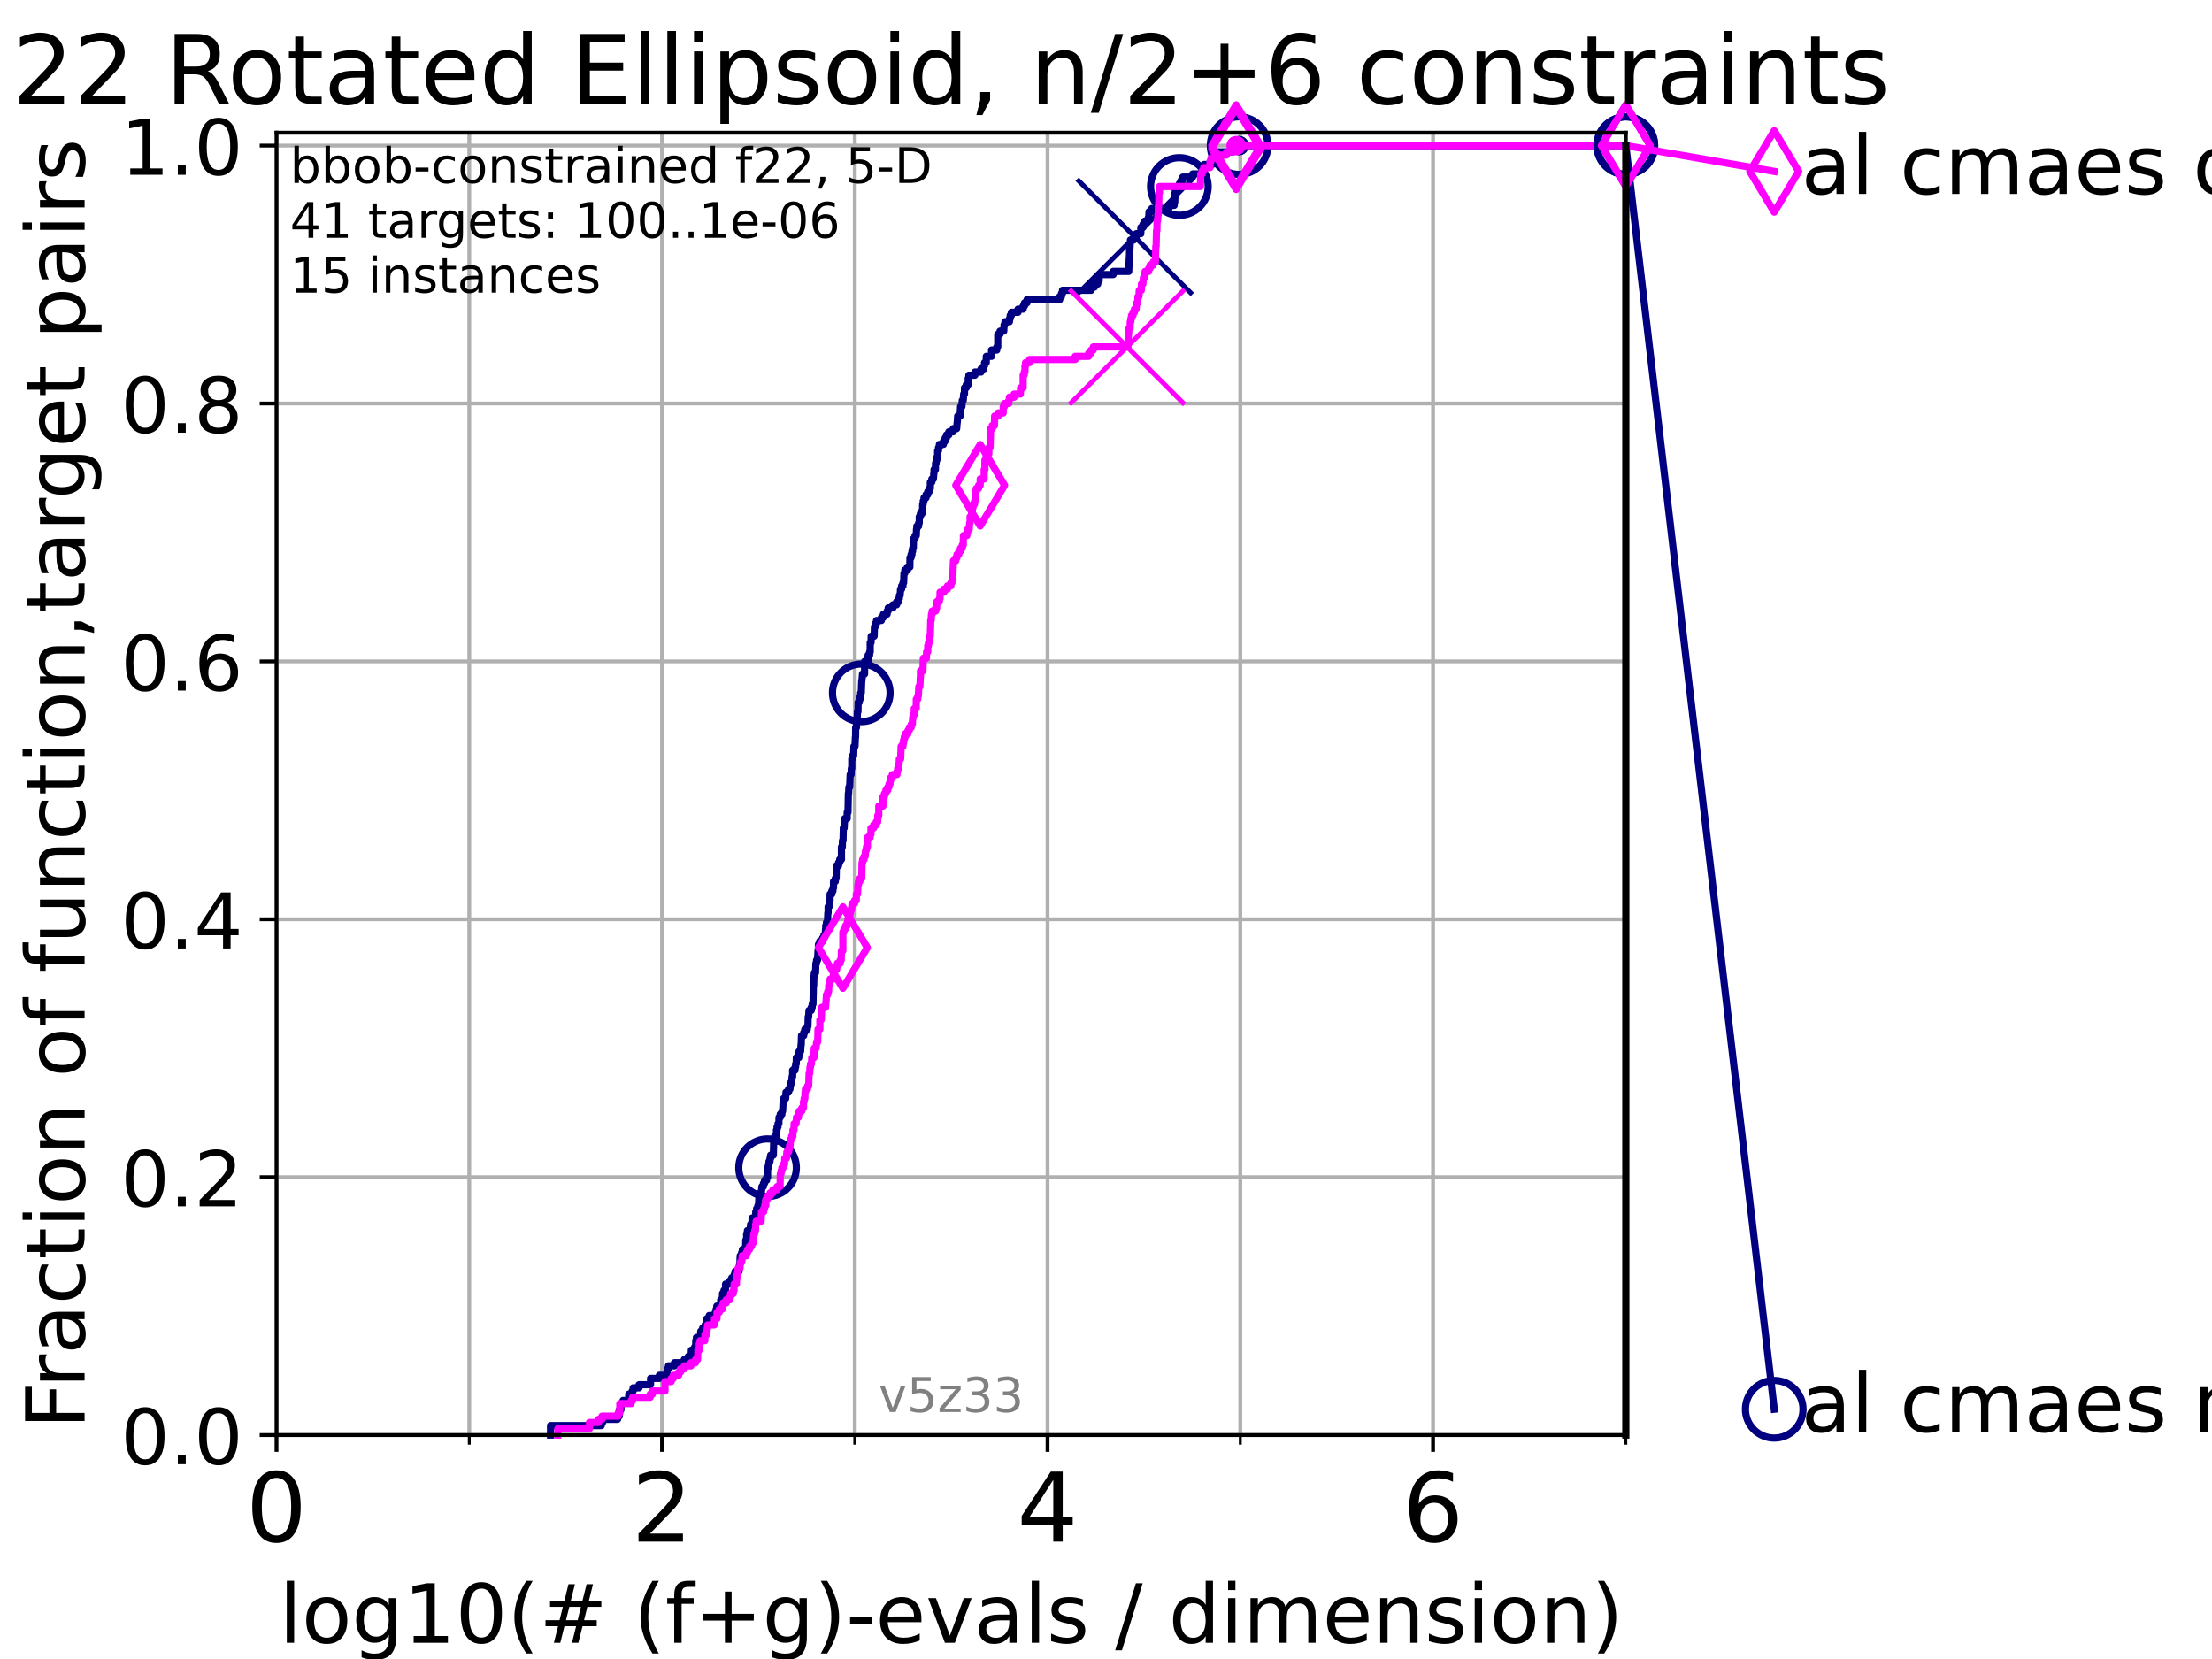 <?xml version="1.0" encoding="utf-8" standalone="no"?>
<!DOCTYPE svg PUBLIC "-//W3C//DTD SVG 1.1//EN"
  "http://www.w3.org/Graphics/SVG/1.1/DTD/svg11.dtd">
<!-- Created with matplotlib (https://matplotlib.org/) -->
<svg height="345.6pt" version="1.1" viewBox="0 0 460.8 345.6" width="460.8pt" xmlns="http://www.w3.org/2000/svg" xmlns:xlink="http://www.w3.org/1999/xlink">
 <defs>
  <style type="text/css">*{stroke-linecap:butt;stroke-linejoin:round;}</style>
 </defs>
 <g id="figure_1">
  <g id="patch_1">
   <path d="M 0 345.6 
L 460.8 345.6 
L 460.8 0 
L 0 0 
z
" style="fill:#ffffff;"/>
  </g>
  <g id="axes_1">
   <g id="patch_2">
    <path d="M 57.6 298.944 
L 338.688 298.944 
L 338.688 27.648 
L 57.6 27.648 
z
" style="fill:#ffffff;"/>
   </g>
   <g id="matplotlib.axis_1">
    <g id="xtick_1">
     <g id="line2d_1">
      <path clip-path="url(#pb6e4ae0bd0)" d="M 57.6 298.944 
L 57.6 27.648 
" style="fill:none;stroke:#b0b0b0;stroke-linecap:square;stroke-width:0.8;"/>
     </g>
     <g id="line2d_2">
      <defs>
       <path d="M 0 0 
L 0 3.5 
" id="m8628e6dfbb" style="stroke:#000000;stroke-width:0.8;"/>
      </defs>
      <g>
       <use style="stroke:#000000;stroke-width:0.8;" x="57.6" xlink:href="#m8628e6dfbb" y="298.944"/>
      </g>
     </g>
     <g id="text_1">
      <!-- 0 -->
      <g transform="translate(51.237 321.141)scale(0.2 -0.2)">
       <defs>
        <path d="M 31.781 66.406 
Q 24.172 66.406 20.328 58.906 
Q 16.5 51.422 16.5 36.375 
Q 16.5 21.391 20.328 13.891 
Q 24.172 6.391 31.781 6.391 
Q 39.453 6.391 43.281 13.891 
Q 47.125 21.391 47.125 36.375 
Q 47.125 51.422 43.281 58.906 
Q 39.453 66.406 31.781 66.406 
z
M 31.781 74.219 
Q 44.047 74.219 50.516 64.516 
Q 56.984 54.828 56.984 36.375 
Q 56.984 17.969 50.516 8.266 
Q 44.047 -1.422 31.781 -1.422 
Q 19.531 -1.422 13.062 8.266 
Q 6.594 17.969 6.594 36.375 
Q 6.594 54.828 13.062 64.516 
Q 19.531 74.219 31.781 74.219 
z
" id="DejaVuSans-48"/>
       </defs>
       <use xlink:href="#DejaVuSans-48"/>
      </g>
     </g>
    </g>
    <g id="xtick_2">
     <g id="line2d_3">
      <path clip-path="url(#pb6e4ae0bd0)" d="M 137.911 298.944 
L 137.911 27.648 
" style="fill:none;stroke:#b0b0b0;stroke-linecap:square;stroke-width:0.8;"/>
     </g>
     <g id="line2d_4">
      <g>
       <use style="stroke:#000000;stroke-width:0.8;" x="137.911" xlink:href="#m8628e6dfbb" y="298.944"/>
      </g>
     </g>
     <g id="text_2">
      <!-- 2 -->
      <g transform="translate(131.548 321.141)scale(0.2 -0.2)">
       <defs>
        <path d="M 19.188 8.297 
L 53.609 8.297 
L 53.609 0 
L 7.328 0 
L 7.328 8.297 
Q 12.938 14.109 22.625 23.891 
Q 32.328 33.688 34.812 36.531 
Q 39.547 41.844 41.422 45.531 
Q 43.312 49.219 43.312 52.781 
Q 43.312 58.594 39.234 62.25 
Q 35.156 65.922 28.609 65.922 
Q 23.969 65.922 18.812 64.312 
Q 13.672 62.703 7.812 59.422 
L 7.812 69.391 
Q 13.766 71.781 18.938 73 
Q 24.125 74.219 28.422 74.219 
Q 39.75 74.219 46.484 68.547 
Q 53.219 62.891 53.219 53.422 
Q 53.219 48.922 51.531 44.891 
Q 49.859 40.875 45.406 35.406 
Q 44.188 33.984 37.641 27.219 
Q 31.109 20.453 19.188 8.297 
z
" id="DejaVuSans-50"/>
       </defs>
       <use xlink:href="#DejaVuSans-50"/>
      </g>
     </g>
    </g>
    <g id="xtick_3">
     <g id="line2d_5">
      <path clip-path="url(#pb6e4ae0bd0)" d="M 218.222 298.944 
L 218.222 27.648 
" style="fill:none;stroke:#b0b0b0;stroke-linecap:square;stroke-width:0.8;"/>
     </g>
     <g id="line2d_6">
      <g>
       <use style="stroke:#000000;stroke-width:0.8;" x="218.222" xlink:href="#m8628e6dfbb" y="298.944"/>
      </g>
     </g>
     <g id="text_3">
      <!-- 4 -->
      <g transform="translate(211.859 321.141)scale(0.2 -0.2)">
       <defs>
        <path d="M 37.797 64.312 
L 12.891 25.391 
L 37.797 25.391 
z
M 35.203 72.906 
L 47.609 72.906 
L 47.609 25.391 
L 58.016 25.391 
L 58.016 17.188 
L 47.609 17.188 
L 47.609 0 
L 37.797 0 
L 37.797 17.188 
L 4.891 17.188 
L 4.891 26.703 
z
" id="DejaVuSans-52"/>
       </defs>
       <use xlink:href="#DejaVuSans-52"/>
      </g>
     </g>
    </g>
    <g id="xtick_4">
     <g id="line2d_7">
      <path clip-path="url(#pb6e4ae0bd0)" d="M 298.533 298.944 
L 298.533 27.648 
" style="fill:none;stroke:#b0b0b0;stroke-linecap:square;stroke-width:0.8;"/>
     </g>
     <g id="line2d_8">
      <g>
       <use style="stroke:#000000;stroke-width:0.8;" x="298.533" xlink:href="#m8628e6dfbb" y="298.944"/>
      </g>
     </g>
     <g id="text_4">
      <!-- 6 -->
      <g transform="translate(292.17 321.141)scale(0.2 -0.2)">
       <defs>
        <path d="M 33.016 40.375 
Q 26.375 40.375 22.484 35.828 
Q 18.609 31.297 18.609 23.391 
Q 18.609 15.531 22.484 10.953 
Q 26.375 6.391 33.016 6.391 
Q 39.656 6.391 43.531 10.953 
Q 47.406 15.531 47.406 23.391 
Q 47.406 31.297 43.531 35.828 
Q 39.656 40.375 33.016 40.375 
z
M 52.594 71.297 
L 52.594 62.312 
Q 48.875 64.062 45.094 64.984 
Q 41.312 65.922 37.594 65.922 
Q 27.828 65.922 22.672 59.328 
Q 17.531 52.734 16.797 39.406 
Q 19.672 43.656 24.016 45.922 
Q 28.375 48.188 33.594 48.188 
Q 44.578 48.188 50.953 41.516 
Q 57.328 34.859 57.328 23.391 
Q 57.328 12.156 50.688 5.359 
Q 44.047 -1.422 33.016 -1.422 
Q 20.359 -1.422 13.672 8.266 
Q 6.984 17.969 6.984 36.375 
Q 6.984 53.656 15.188 63.938 
Q 23.391 74.219 37.203 74.219 
Q 40.922 74.219 44.703 73.484 
Q 48.484 72.75 52.594 71.297 
z
" id="DejaVuSans-54"/>
       </defs>
       <use xlink:href="#DejaVuSans-54"/>
      </g>
     </g>
    </g>
    <g id="xtick_5">
     <g id="line2d_9">
      <path clip-path="url(#pb6e4ae0bd0)" d="M 97.755 298.944 
L 97.755 27.648 
" style="fill:none;stroke:#b0b0b0;stroke-linecap:square;stroke-width:0.8;"/>
     </g>
     <g id="line2d_10">
      <defs>
       <path d="M 0 0 
L 0 2 
" id="m7e1c589fed" style="stroke:#000000;stroke-width:0.6;"/>
      </defs>
      <g>
       <use style="stroke:#000000;stroke-width:0.6;" x="97.755" xlink:href="#m7e1c589fed" y="298.944"/>
      </g>
     </g>
    </g>
    <g id="xtick_6">
     <g id="line2d_11">
      <path clip-path="url(#pb6e4ae0bd0)" d="M 178.066 298.944 
L 178.066 27.648 
" style="fill:none;stroke:#b0b0b0;stroke-linecap:square;stroke-width:0.8;"/>
     </g>
     <g id="line2d_12">
      <g>
       <use style="stroke:#000000;stroke-width:0.6;" x="178.066" xlink:href="#m7e1c589fed" y="298.944"/>
      </g>
     </g>
    </g>
    <g id="xtick_7">
     <g id="line2d_13">
      <path clip-path="url(#pb6e4ae0bd0)" d="M 258.377 298.944 
L 258.377 27.648 
" style="fill:none;stroke:#b0b0b0;stroke-linecap:square;stroke-width:0.8;"/>
     </g>
     <g id="line2d_14">
      <g>
       <use style="stroke:#000000;stroke-width:0.6;" x="258.377" xlink:href="#m7e1c589fed" y="298.944"/>
      </g>
     </g>
    </g>
    <g id="xtick_8">
     <g id="line2d_15">
      <path clip-path="url(#pb6e4ae0bd0)" d="M 338.688 298.944 
L 338.688 27.648 
" style="fill:none;stroke:#b0b0b0;stroke-linecap:square;stroke-width:0.8;"/>
     </g>
     <g id="line2d_16">
      <g>
       <use style="stroke:#000000;stroke-width:0.6;" x="338.688" xlink:href="#m7e1c589fed" y="298.944"/>
      </g>
     </g>
    </g>
    <g id="text_5">
     <!-- log10(# (f+g)-evals / dimension) -->
     <g transform="translate(58.145 342.218)scale(0.17 -0.17)">
      <defs>
       <path d="M 9.422 75.984 
L 18.406 75.984 
L 18.406 0 
L 9.422 0 
z
" id="DejaVuSans-108"/>
       <path d="M 30.609 48.391 
Q 23.391 48.391 19.188 42.75 
Q 14.984 37.109 14.984 27.297 
Q 14.984 17.484 19.156 11.844 
Q 23.344 6.203 30.609 6.203 
Q 37.797 6.203 41.984 11.859 
Q 46.188 17.531 46.188 27.297 
Q 46.188 37.016 41.984 42.703 
Q 37.797 48.391 30.609 48.391 
z
M 30.609 56 
Q 42.328 56 49.016 48.375 
Q 55.719 40.766 55.719 27.297 
Q 55.719 13.875 49.016 6.219 
Q 42.328 -1.422 30.609 -1.422 
Q 18.844 -1.422 12.172 6.219 
Q 5.516 13.875 5.516 27.297 
Q 5.516 40.766 12.172 48.375 
Q 18.844 56 30.609 56 
z
" id="DejaVuSans-111"/>
       <path d="M 45.406 27.984 
Q 45.406 37.75 41.375 43.109 
Q 37.359 48.484 30.078 48.484 
Q 22.859 48.484 18.828 43.109 
Q 14.797 37.75 14.797 27.984 
Q 14.797 18.266 18.828 12.891 
Q 22.859 7.516 30.078 7.516 
Q 37.359 7.516 41.375 12.891 
Q 45.406 18.266 45.406 27.984 
z
M 54.391 6.781 
Q 54.391 -7.172 48.188 -13.984 
Q 42 -20.797 29.203 -20.797 
Q 24.469 -20.797 20.266 -20.094 
Q 16.062 -19.391 12.109 -17.922 
L 12.109 -9.188 
Q 16.062 -11.328 19.922 -12.344 
Q 23.781 -13.375 27.781 -13.375 
Q 36.625 -13.375 41.016 -8.766 
Q 45.406 -4.156 45.406 5.172 
L 45.406 9.625 
Q 42.625 4.781 38.281 2.391 
Q 33.938 0 27.875 0 
Q 17.828 0 11.672 7.656 
Q 5.516 15.328 5.516 27.984 
Q 5.516 40.672 11.672 48.328 
Q 17.828 56 27.875 56 
Q 33.938 56 38.281 53.609 
Q 42.625 51.219 45.406 46.391 
L 45.406 54.688 
L 54.391 54.688 
z
" id="DejaVuSans-103"/>
       <path d="M 12.406 8.297 
L 28.516 8.297 
L 28.516 63.922 
L 10.984 60.406 
L 10.984 69.391 
L 28.422 72.906 
L 38.281 72.906 
L 38.281 8.297 
L 54.391 8.297 
L 54.391 0 
L 12.406 0 
z
" id="DejaVuSans-49"/>
       <path d="M 31 75.875 
Q 24.469 64.656 21.281 53.656 
Q 18.109 42.672 18.109 31.391 
Q 18.109 20.125 21.312 9.062 
Q 24.516 -2 31 -13.188 
L 23.188 -13.188 
Q 15.875 -1.703 12.234 9.375 
Q 8.594 20.453 8.594 31.391 
Q 8.594 42.281 12.203 53.312 
Q 15.828 64.359 23.188 75.875 
z
" id="DejaVuSans-40"/>
       <path d="M 51.125 44 
L 36.922 44 
L 32.812 27.688 
L 47.125 27.688 
z
M 43.797 71.781 
L 38.719 51.516 
L 52.984 51.516 
L 58.109 71.781 
L 65.922 71.781 
L 60.891 51.516 
L 76.125 51.516 
L 76.125 44 
L 58.984 44 
L 54.984 27.688 
L 70.516 27.688 
L 70.516 20.219 
L 53.078 20.219 
L 48 0 
L 40.188 0 
L 45.219 20.219 
L 30.906 20.219 
L 25.875 0 
L 18.016 0 
L 23.094 20.219 
L 7.719 20.219 
L 7.719 27.688 
L 24.906 27.688 
L 29 44 
L 13.281 44 
L 13.281 51.516 
L 30.906 51.516 
L 35.891 71.781 
z
" id="DejaVuSans-35"/>
       <path id="DejaVuSans-32"/>
       <path d="M 37.109 75.984 
L 37.109 68.5 
L 28.516 68.5 
Q 23.688 68.5 21.797 66.547 
Q 19.922 64.594 19.922 59.516 
L 19.922 54.688 
L 34.719 54.688 
L 34.719 47.703 
L 19.922 47.703 
L 19.922 0 
L 10.891 0 
L 10.891 47.703 
L 2.297 47.703 
L 2.297 54.688 
L 10.891 54.688 
L 10.891 58.5 
Q 10.891 67.625 15.141 71.797 
Q 19.391 75.984 28.609 75.984 
z
" id="DejaVuSans-102"/>
       <path d="M 46 62.703 
L 46 35.5 
L 73.188 35.5 
L 73.188 27.203 
L 46 27.203 
L 46 0 
L 37.797 0 
L 37.797 27.203 
L 10.594 27.203 
L 10.594 35.5 
L 37.797 35.5 
L 37.797 62.703 
z
" id="DejaVuSans-43"/>
       <path d="M 8.016 75.875 
L 15.828 75.875 
Q 23.141 64.359 26.781 53.312 
Q 30.422 42.281 30.422 31.391 
Q 30.422 20.453 26.781 9.375 
Q 23.141 -1.703 15.828 -13.188 
L 8.016 -13.188 
Q 14.5 -2 17.703 9.062 
Q 20.906 20.125 20.906 31.391 
Q 20.906 42.672 17.703 53.656 
Q 14.5 64.656 8.016 75.875 
z
" id="DejaVuSans-41"/>
       <path d="M 4.891 31.391 
L 31.203 31.391 
L 31.203 23.391 
L 4.891 23.391 
z
" id="DejaVuSans-45"/>
       <path d="M 56.203 29.594 
L 56.203 25.203 
L 14.891 25.203 
Q 15.484 15.922 20.484 11.062 
Q 25.484 6.203 34.422 6.203 
Q 39.594 6.203 44.453 7.469 
Q 49.312 8.734 54.109 11.281 
L 54.109 2.781 
Q 49.266 0.734 44.188 -0.344 
Q 39.109 -1.422 33.891 -1.422 
Q 20.797 -1.422 13.156 6.188 
Q 5.516 13.812 5.516 26.812 
Q 5.516 40.234 12.766 48.109 
Q 20.016 56 32.328 56 
Q 43.359 56 49.781 48.891 
Q 56.203 41.797 56.203 29.594 
z
M 47.219 32.234 
Q 47.125 39.594 43.094 43.984 
Q 39.062 48.391 32.422 48.391 
Q 24.906 48.391 20.391 44.141 
Q 15.875 39.891 15.188 32.172 
z
" id="DejaVuSans-101"/>
       <path d="M 2.984 54.688 
L 12.5 54.688 
L 29.594 8.797 
L 46.688 54.688 
L 56.203 54.688 
L 35.688 0 
L 23.484 0 
z
" id="DejaVuSans-118"/>
       <path d="M 34.281 27.484 
Q 23.391 27.484 19.188 25 
Q 14.984 22.516 14.984 16.5 
Q 14.984 11.719 18.141 8.906 
Q 21.297 6.109 26.703 6.109 
Q 34.188 6.109 38.703 11.406 
Q 43.219 16.703 43.219 25.484 
L 43.219 27.484 
z
M 52.203 31.203 
L 52.203 0 
L 43.219 0 
L 43.219 8.297 
Q 40.141 3.328 35.547 0.953 
Q 30.953 -1.422 24.312 -1.422 
Q 15.922 -1.422 10.953 3.297 
Q 6 8.016 6 15.922 
Q 6 25.141 12.172 29.828 
Q 18.359 34.516 30.609 34.516 
L 43.219 34.516 
L 43.219 35.406 
Q 43.219 41.609 39.141 45 
Q 35.062 48.391 27.688 48.391 
Q 23 48.391 18.547 47.266 
Q 14.109 46.141 10.016 43.891 
L 10.016 52.203 
Q 14.938 54.109 19.578 55.047 
Q 24.219 56 28.609 56 
Q 40.484 56 46.344 49.844 
Q 52.203 43.703 52.203 31.203 
z
" id="DejaVuSans-97"/>
       <path d="M 44.281 53.078 
L 44.281 44.578 
Q 40.484 46.531 36.375 47.5 
Q 32.281 48.484 27.875 48.484 
Q 21.188 48.484 17.844 46.438 
Q 14.5 44.391 14.5 40.281 
Q 14.5 37.156 16.891 35.375 
Q 19.281 33.594 26.516 31.984 
L 29.594 31.297 
Q 39.156 29.25 43.188 25.516 
Q 47.219 21.781 47.219 15.094 
Q 47.219 7.469 41.188 3.016 
Q 35.156 -1.422 24.609 -1.422 
Q 20.219 -1.422 15.453 -0.562 
Q 10.688 0.297 5.422 2 
L 5.422 11.281 
Q 10.406 8.688 15.234 7.391 
Q 20.062 6.109 24.812 6.109 
Q 31.156 6.109 34.562 8.281 
Q 37.984 10.453 37.984 14.406 
Q 37.984 18.062 35.516 20.016 
Q 33.062 21.969 24.703 23.781 
L 21.578 24.516 
Q 13.234 26.266 9.516 29.906 
Q 5.812 33.547 5.812 39.891 
Q 5.812 47.609 11.281 51.797 
Q 16.75 56 26.812 56 
Q 31.781 56 36.172 55.266 
Q 40.578 54.547 44.281 53.078 
z
" id="DejaVuSans-115"/>
       <path d="M 25.391 72.906 
L 33.688 72.906 
L 8.297 -9.281 
L 0 -9.281 
z
" id="DejaVuSans-47"/>
       <path d="M 45.406 46.391 
L 45.406 75.984 
L 54.391 75.984 
L 54.391 0 
L 45.406 0 
L 45.406 8.203 
Q 42.578 3.328 38.25 0.953 
Q 33.938 -1.422 27.875 -1.422 
Q 17.969 -1.422 11.734 6.484 
Q 5.516 14.406 5.516 27.297 
Q 5.516 40.188 11.734 48.094 
Q 17.969 56 27.875 56 
Q 33.938 56 38.25 53.625 
Q 42.578 51.266 45.406 46.391 
z
M 14.797 27.297 
Q 14.797 17.391 18.875 11.75 
Q 22.953 6.109 30.078 6.109 
Q 37.203 6.109 41.297 11.75 
Q 45.406 17.391 45.406 27.297 
Q 45.406 37.203 41.297 42.844 
Q 37.203 48.484 30.078 48.484 
Q 22.953 48.484 18.875 42.844 
Q 14.797 37.203 14.797 27.297 
z
" id="DejaVuSans-100"/>
       <path d="M 9.422 54.688 
L 18.406 54.688 
L 18.406 0 
L 9.422 0 
z
M 9.422 75.984 
L 18.406 75.984 
L 18.406 64.594 
L 9.422 64.594 
z
" id="DejaVuSans-105"/>
       <path d="M 52 44.188 
Q 55.375 50.25 60.062 53.125 
Q 64.75 56 71.094 56 
Q 79.641 56 84.281 50.016 
Q 88.922 44.047 88.922 33.016 
L 88.922 0 
L 79.891 0 
L 79.891 32.719 
Q 79.891 40.578 77.094 44.375 
Q 74.312 48.188 68.609 48.188 
Q 61.625 48.188 57.562 43.547 
Q 53.516 38.922 53.516 30.906 
L 53.516 0 
L 44.484 0 
L 44.484 32.719 
Q 44.484 40.625 41.703 44.406 
Q 38.922 48.188 33.109 48.188 
Q 26.219 48.188 22.156 43.531 
Q 18.109 38.875 18.109 30.906 
L 18.109 0 
L 9.078 0 
L 9.078 54.688 
L 18.109 54.688 
L 18.109 46.188 
Q 21.188 51.219 25.484 53.609 
Q 29.781 56 35.688 56 
Q 41.656 56 45.828 52.969 
Q 50 49.953 52 44.188 
z
" id="DejaVuSans-109"/>
       <path d="M 54.891 33.016 
L 54.891 0 
L 45.906 0 
L 45.906 32.719 
Q 45.906 40.484 42.875 44.328 
Q 39.844 48.188 33.797 48.188 
Q 26.516 48.188 22.312 43.547 
Q 18.109 38.922 18.109 30.906 
L 18.109 0 
L 9.078 0 
L 9.078 54.688 
L 18.109 54.688 
L 18.109 46.188 
Q 21.344 51.125 25.703 53.562 
Q 30.078 56 35.797 56 
Q 45.219 56 50.047 50.172 
Q 54.891 44.344 54.891 33.016 
z
" id="DejaVuSans-110"/>
      </defs>
      <use xlink:href="#DejaVuSans-108"/>
      <use x="27.783" xlink:href="#DejaVuSans-111"/>
      <use x="88.965" xlink:href="#DejaVuSans-103"/>
      <use x="152.441" xlink:href="#DejaVuSans-49"/>
      <use x="216.064" xlink:href="#DejaVuSans-48"/>
      <use x="279.688" xlink:href="#DejaVuSans-40"/>
      <use x="318.701" xlink:href="#DejaVuSans-35"/>
      <use x="402.49" xlink:href="#DejaVuSans-32"/>
      <use x="434.277" xlink:href="#DejaVuSans-40"/>
      <use x="473.291" xlink:href="#DejaVuSans-102"/>
      <use x="508.496" xlink:href="#DejaVuSans-43"/>
      <use x="592.285" xlink:href="#DejaVuSans-103"/>
      <use x="655.762" xlink:href="#DejaVuSans-41"/>
      <use x="694.775" xlink:href="#DejaVuSans-45"/>
      <use x="730.859" xlink:href="#DejaVuSans-101"/>
      <use x="792.383" xlink:href="#DejaVuSans-118"/>
      <use x="851.562" xlink:href="#DejaVuSans-97"/>
      <use x="912.842" xlink:href="#DejaVuSans-108"/>
      <use x="940.625" xlink:href="#DejaVuSans-115"/>
      <use x="992.725" xlink:href="#DejaVuSans-32"/>
      <use x="1024.512" xlink:href="#DejaVuSans-47"/>
      <use x="1058.203" xlink:href="#DejaVuSans-32"/>
      <use x="1089.99" xlink:href="#DejaVuSans-100"/>
      <use x="1153.467" xlink:href="#DejaVuSans-105"/>
      <use x="1181.25" xlink:href="#DejaVuSans-109"/>
      <use x="1278.662" xlink:href="#DejaVuSans-101"/>
      <use x="1340.186" xlink:href="#DejaVuSans-110"/>
      <use x="1403.564" xlink:href="#DejaVuSans-115"/>
      <use x="1455.664" xlink:href="#DejaVuSans-105"/>
      <use x="1483.447" xlink:href="#DejaVuSans-111"/>
      <use x="1544.629" xlink:href="#DejaVuSans-110"/>
      <use x="1608.008" xlink:href="#DejaVuSans-41"/>
     </g>
    </g>
   </g>
   <g id="matplotlib.axis_2">
    <g id="ytick_1">
     <g id="line2d_17">
      <path clip-path="url(#pb6e4ae0bd0)" d="M 57.6 298.944 
L 338.688 298.944 
" style="fill:none;stroke:#b0b0b0;stroke-linecap:square;stroke-width:0.8;"/>
     </g>
     <g id="line2d_18">
      <defs>
       <path d="M 0 0 
L -3.5 0 
" id="m11df1959e6" style="stroke:#000000;stroke-width:0.8;"/>
      </defs>
      <g>
       <use style="stroke:#000000;stroke-width:0.8;" x="57.6" xlink:href="#m11df1959e6" y="298.944"/>
      </g>
     </g>
     <g id="text_6">
      <!-- 0.0 -->
      <g transform="translate(25.155 305.023)scale(0.16 -0.16)">
       <defs>
        <path d="M 10.688 12.406 
L 21 12.406 
L 21 0 
L 10.688 0 
z
" id="DejaVuSans-46"/>
       </defs>
       <use xlink:href="#DejaVuSans-48"/>
       <use x="63.623" xlink:href="#DejaVuSans-46"/>
       <use x="95.41" xlink:href="#DejaVuSans-48"/>
      </g>
     </g>
    </g>
    <g id="ytick_2">
     <g id="line2d_19">
      <path clip-path="url(#pb6e4ae0bd0)" d="M 57.6 245.222 
L 338.688 245.222 
" style="fill:none;stroke:#b0b0b0;stroke-linecap:square;stroke-width:0.8;"/>
     </g>
     <g id="line2d_20">
      <g>
       <use style="stroke:#000000;stroke-width:0.8;" x="57.6" xlink:href="#m11df1959e6" y="245.222"/>
      </g>
     </g>
     <g id="text_7">
      <!-- 0.2 -->
      <g transform="translate(25.155 251.301)scale(0.16 -0.16)">
       <use xlink:href="#DejaVuSans-48"/>
       <use x="63.623" xlink:href="#DejaVuSans-46"/>
       <use x="95.41" xlink:href="#DejaVuSans-50"/>
      </g>
     </g>
    </g>
    <g id="ytick_3">
     <g id="line2d_21">
      <path clip-path="url(#pb6e4ae0bd0)" d="M 57.6 191.5 
L 338.688 191.5 
" style="fill:none;stroke:#b0b0b0;stroke-linecap:square;stroke-width:0.8;"/>
     </g>
     <g id="line2d_22">
      <g>
       <use style="stroke:#000000;stroke-width:0.8;" x="57.6" xlink:href="#m11df1959e6" y="191.5"/>
      </g>
     </g>
     <g id="text_8">
      <!-- 0.4 -->
      <g transform="translate(25.155 197.579)scale(0.16 -0.16)">
       <use xlink:href="#DejaVuSans-48"/>
       <use x="63.623" xlink:href="#DejaVuSans-46"/>
       <use x="95.41" xlink:href="#DejaVuSans-52"/>
      </g>
     </g>
    </g>
    <g id="ytick_4">
     <g id="line2d_23">
      <path clip-path="url(#pb6e4ae0bd0)" d="M 57.6 137.778 
L 338.688 137.778 
" style="fill:none;stroke:#b0b0b0;stroke-linecap:square;stroke-width:0.8;"/>
     </g>
     <g id="line2d_24">
      <g>
       <use style="stroke:#000000;stroke-width:0.8;" x="57.6" xlink:href="#m11df1959e6" y="137.778"/>
      </g>
     </g>
     <g id="text_9">
      <!-- 0.6 -->
      <g transform="translate(25.155 143.857)scale(0.16 -0.16)">
       <use xlink:href="#DejaVuSans-48"/>
       <use x="63.623" xlink:href="#DejaVuSans-46"/>
       <use x="95.41" xlink:href="#DejaVuSans-54"/>
      </g>
     </g>
    </g>
    <g id="ytick_5">
     <g id="line2d_25">
      <path clip-path="url(#pb6e4ae0bd0)" d="M 57.6 84.056 
L 338.688 84.056 
" style="fill:none;stroke:#b0b0b0;stroke-linecap:square;stroke-width:0.8;"/>
     </g>
     <g id="line2d_26">
      <g>
       <use style="stroke:#000000;stroke-width:0.8;" x="57.6" xlink:href="#m11df1959e6" y="84.056"/>
      </g>
     </g>
     <g id="text_10">
      <!-- 0.8 -->
      <g transform="translate(25.155 90.135)scale(0.16 -0.16)">
       <defs>
        <path d="M 31.781 34.625 
Q 24.75 34.625 20.719 30.859 
Q 16.703 27.094 16.703 20.516 
Q 16.703 13.922 20.719 10.156 
Q 24.75 6.391 31.781 6.391 
Q 38.812 6.391 42.859 10.172 
Q 46.922 13.969 46.922 20.516 
Q 46.922 27.094 42.891 30.859 
Q 38.875 34.625 31.781 34.625 
z
M 21.922 38.812 
Q 15.578 40.375 12.031 44.719 
Q 8.5 49.078 8.5 55.328 
Q 8.5 64.062 14.719 69.141 
Q 20.953 74.219 31.781 74.219 
Q 42.672 74.219 48.875 69.141 
Q 55.078 64.062 55.078 55.328 
Q 55.078 49.078 51.531 44.719 
Q 48 40.375 41.703 38.812 
Q 48.828 37.156 52.797 32.312 
Q 56.781 27.484 56.781 20.516 
Q 56.781 9.906 50.312 4.234 
Q 43.844 -1.422 31.781 -1.422 
Q 19.734 -1.422 13.25 4.234 
Q 6.781 9.906 6.781 20.516 
Q 6.781 27.484 10.781 32.312 
Q 14.797 37.156 21.922 38.812 
z
M 18.312 54.391 
Q 18.312 48.734 21.844 45.562 
Q 25.391 42.391 31.781 42.391 
Q 38.141 42.391 41.719 45.562 
Q 45.312 48.734 45.312 54.391 
Q 45.312 60.062 41.719 63.234 
Q 38.141 66.406 31.781 66.406 
Q 25.391 66.406 21.844 63.234 
Q 18.312 60.062 18.312 54.391 
z
" id="DejaVuSans-56"/>
       </defs>
       <use xlink:href="#DejaVuSans-48"/>
       <use x="63.623" xlink:href="#DejaVuSans-46"/>
       <use x="95.41" xlink:href="#DejaVuSans-56"/>
      </g>
     </g>
    </g>
    <g id="ytick_6">
     <g id="line2d_27">
      <path clip-path="url(#pb6e4ae0bd0)" d="M 57.6 30.334 
L 338.688 30.334 
" style="fill:none;stroke:#b0b0b0;stroke-linecap:square;stroke-width:0.8;"/>
     </g>
     <g id="line2d_28">
      <g>
       <use style="stroke:#000000;stroke-width:0.8;" x="57.6" xlink:href="#m11df1959e6" y="30.334"/>
      </g>
     </g>
     <g id="text_11">
      <!-- 1.0 -->
      <g transform="translate(25.155 36.413)scale(0.16 -0.16)">
       <use xlink:href="#DejaVuSans-49"/>
       <use x="63.623" xlink:href="#DejaVuSans-46"/>
       <use x="95.41" xlink:href="#DejaVuSans-48"/>
      </g>
     </g>
    </g>
    <g id="text_12">
     <!-- Fraction of function,target pairs -->
     <g transform="translate(17.62 297.681)rotate(-90)scale(0.17 -0.17)">
      <defs>
       <path d="M 9.812 72.906 
L 51.703 72.906 
L 51.703 64.594 
L 19.672 64.594 
L 19.672 43.109 
L 48.578 43.109 
L 48.578 34.812 
L 19.672 34.812 
L 19.672 0 
L 9.812 0 
z
" id="DejaVuSans-70"/>
       <path d="M 41.109 46.297 
Q 39.594 47.172 37.812 47.578 
Q 36.031 48 33.891 48 
Q 26.266 48 22.188 43.047 
Q 18.109 38.094 18.109 28.812 
L 18.109 0 
L 9.078 0 
L 9.078 54.688 
L 18.109 54.688 
L 18.109 46.188 
Q 20.953 51.172 25.484 53.578 
Q 30.031 56 36.531 56 
Q 37.453 56 38.578 55.875 
Q 39.703 55.766 41.062 55.516 
z
" id="DejaVuSans-114"/>
       <path d="M 48.781 52.594 
L 48.781 44.188 
Q 44.969 46.297 41.141 47.344 
Q 37.312 48.391 33.406 48.391 
Q 24.656 48.391 19.812 42.844 
Q 14.984 37.312 14.984 27.297 
Q 14.984 17.281 19.812 11.734 
Q 24.656 6.203 33.406 6.203 
Q 37.312 6.203 41.141 7.25 
Q 44.969 8.297 48.781 10.406 
L 48.781 2.094 
Q 45.016 0.344 40.984 -0.531 
Q 36.969 -1.422 32.422 -1.422 
Q 20.062 -1.422 12.781 6.344 
Q 5.516 14.109 5.516 27.297 
Q 5.516 40.672 12.859 48.328 
Q 20.219 56 33.016 56 
Q 37.156 56 41.109 55.141 
Q 45.062 54.297 48.781 52.594 
z
" id="DejaVuSans-99"/>
       <path d="M 18.312 70.219 
L 18.312 54.688 
L 36.812 54.688 
L 36.812 47.703 
L 18.312 47.703 
L 18.312 18.016 
Q 18.312 11.328 20.141 9.422 
Q 21.969 7.516 27.594 7.516 
L 36.812 7.516 
L 36.812 0 
L 27.594 0 
Q 17.188 0 13.234 3.875 
Q 9.281 7.766 9.281 18.016 
L 9.281 47.703 
L 2.688 47.703 
L 2.688 54.688 
L 9.281 54.688 
L 9.281 70.219 
z
" id="DejaVuSans-116"/>
       <path d="M 8.5 21.578 
L 8.5 54.688 
L 17.484 54.688 
L 17.484 21.922 
Q 17.484 14.156 20.5 10.266 
Q 23.531 6.391 29.594 6.391 
Q 36.859 6.391 41.078 11.031 
Q 45.312 15.672 45.312 23.688 
L 45.312 54.688 
L 54.297 54.688 
L 54.297 0 
L 45.312 0 
L 45.312 8.406 
Q 42.047 3.422 37.719 1 
Q 33.406 -1.422 27.688 -1.422 
Q 18.266 -1.422 13.375 4.438 
Q 8.5 10.297 8.5 21.578 
z
M 31.109 56 
z
" id="DejaVuSans-117"/>
       <path d="M 11.719 12.406 
L 22.016 12.406 
L 22.016 4 
L 14.016 -11.625 
L 7.719 -11.625 
L 11.719 4 
z
" id="DejaVuSans-44"/>
       <path d="M 18.109 8.203 
L 18.109 -20.797 
L 9.078 -20.797 
L 9.078 54.688 
L 18.109 54.688 
L 18.109 46.391 
Q 20.953 51.266 25.266 53.625 
Q 29.594 56 35.594 56 
Q 45.562 56 51.781 48.094 
Q 58.016 40.188 58.016 27.297 
Q 58.016 14.406 51.781 6.484 
Q 45.562 -1.422 35.594 -1.422 
Q 29.594 -1.422 25.266 0.953 
Q 20.953 3.328 18.109 8.203 
z
M 48.688 27.297 
Q 48.688 37.203 44.609 42.844 
Q 40.531 48.484 33.406 48.484 
Q 26.266 48.484 22.188 42.844 
Q 18.109 37.203 18.109 27.297 
Q 18.109 17.391 22.188 11.75 
Q 26.266 6.109 33.406 6.109 
Q 40.531 6.109 44.609 11.75 
Q 48.688 17.391 48.688 27.297 
z
" id="DejaVuSans-112"/>
      </defs>
      <use xlink:href="#DejaVuSans-70"/>
      <use x="50.27" xlink:href="#DejaVuSans-114"/>
      <use x="91.383" xlink:href="#DejaVuSans-97"/>
      <use x="152.662" xlink:href="#DejaVuSans-99"/>
      <use x="207.643" xlink:href="#DejaVuSans-116"/>
      <use x="246.852" xlink:href="#DejaVuSans-105"/>
      <use x="274.635" xlink:href="#DejaVuSans-111"/>
      <use x="335.816" xlink:href="#DejaVuSans-110"/>
      <use x="399.195" xlink:href="#DejaVuSans-32"/>
      <use x="430.982" xlink:href="#DejaVuSans-111"/>
      <use x="492.164" xlink:href="#DejaVuSans-102"/>
      <use x="527.369" xlink:href="#DejaVuSans-32"/>
      <use x="559.156" xlink:href="#DejaVuSans-102"/>
      <use x="594.361" xlink:href="#DejaVuSans-117"/>
      <use x="657.74" xlink:href="#DejaVuSans-110"/>
      <use x="721.119" xlink:href="#DejaVuSans-99"/>
      <use x="776.1" xlink:href="#DejaVuSans-116"/>
      <use x="815.309" xlink:href="#DejaVuSans-105"/>
      <use x="843.092" xlink:href="#DejaVuSans-111"/>
      <use x="904.273" xlink:href="#DejaVuSans-110"/>
      <use x="967.652" xlink:href="#DejaVuSans-44"/>
      <use x="999.439" xlink:href="#DejaVuSans-116"/>
      <use x="1038.648" xlink:href="#DejaVuSans-97"/>
      <use x="1099.928" xlink:href="#DejaVuSans-114"/>
      <use x="1139.291" xlink:href="#DejaVuSans-103"/>
      <use x="1202.768" xlink:href="#DejaVuSans-101"/>
      <use x="1264.291" xlink:href="#DejaVuSans-116"/>
      <use x="1303.5" xlink:href="#DejaVuSans-32"/>
      <use x="1335.287" xlink:href="#DejaVuSans-112"/>
      <use x="1398.764" xlink:href="#DejaVuSans-97"/>
      <use x="1460.043" xlink:href="#DejaVuSans-105"/>
      <use x="1487.826" xlink:href="#DejaVuSans-114"/>
      <use x="1528.939" xlink:href="#DejaVuSans-115"/>
     </g>
    </g>
   </g>
   <g id="line2d_29">
    <defs>
     <path d="M 0 1.5 
C 0.398 1.5 0.779 1.342 1.061 1.061 
C 1.342 0.779 1.5 0.398 1.5 0 
C 1.5 -0.398 1.342 -0.779 1.061 -1.061 
C 0.779 -1.342 0.398 -1.5 0 -1.5 
C -0.398 -1.5 -0.779 -1.342 -1.061 -1.061 
C -1.342 -0.779 -1.5 -0.398 -1.5 0 
C -1.5 0.398 -1.342 0.779 -1.061 1.061 
C -0.779 1.342 -0.398 1.5 0 1.5 
z
" id="m402062ed8d" style="stroke:#000080;"/>
    </defs>
    <g>
     <use style="fill:#000080;stroke:#000080;" x="258.135" xlink:href="#m402062ed8d" y="30.334"/>
     <use style="fill:#000080;stroke:#000080;" x="258.135" xlink:href="#m402062ed8d" y="30.334"/>
    </g>
   </g>
   <g id="line2d_30">
    <path d="M 114.685 298.944 
L 114.685 296.979 
L 125.256 296.979 
L 125.256 296.323 
L 125.542 296.323 
L 125.542 295.668 
L 128.65 295.668 
L 128.65 295.013 
L 129.002 295.013 
L 129.002 293.703 
L 129.348 293.703 
L 129.348 292.393 
L 129.798 292.393 
L 129.798 291.737 
L 130.979 291.737 
L 130.979 290.427 
L 131.691 290.427 
L 131.691 289.772 
L 131.889 289.772 
L 131.889 289.117 
L 133.125 289.117 
L 133.125 288.462 
L 135.522 288.462 
L 135.522 287.151 
L 137.344 287.151 
L 137.344 286.496 
L 138.993 286.496 
L 138.993 285.186 
L 139.253 285.186 
L 139.253 284.531 
L 140.499 284.531 
L 140.499 283.876 
L 142.54 283.876 
L 142.54 283.22 
L 143.375 283.22 
L 143.375 282.565 
L 143.977 282.565 
L 144.026 281.255 
L 144.701 281.255 
L 144.701 280.6 
L 144.935 280.6 
L 144.935 279.29 
L 145.075 279.29 
L 145.075 278.634 
L 145.888 278.634 
L 145.976 277.324 
L 146.367 277.324 
L 146.367 276.669 
L 146.875 276.669 
L 146.875 276.014 
L 147.247 276.014 
L 147.247 274.704 
L 147.73 274.704 
L 147.73 274.048 
L 148.994 274.048 
L 148.994 273.393 
L 149.178 273.393 
L 149.178 272.738 
L 149.323 272.738 
L 149.323 272.083 
L 150.138 272.083 
L 150.138 270.773 
L 150.514 270.773 
L 150.514 269.462 
L 150.816 269.462 
L 150.816 268.807 
L 151.146 268.807 
L 151.146 267.497 
L 151.975 267.497 
L 151.975 266.842 
L 152.436 266.842 
L 152.436 266.187 
L 152.944 266.187 
L 152.944 265.532 
L 153.12 265.532 
L 153.12 264.876 
L 153.946 264.876 
L 154.029 263.566 
L 154.112 263.566 
L 154.195 261.601 
L 154.494 261.601 
L 154.494 260.946 
L 154.655 260.946 
L 154.655 260.29 
L 155.31 260.29 
L 155.361 258.325 
L 155.54 258.325 
L 155.54 257.015 
L 155.691 257.015 
L 155.691 256.36 
L 156.261 256.36 
L 156.358 255.049 
L 156.646 255.049 
L 156.67 253.739 
L 157.37 253.739 
L 157.438 252.429 
L 157.619 252.429 
L 157.619 251.773 
L 157.887 251.773 
L 157.887 251.118 
L 158.02 251.118 
L 158.108 249.153 
L 158.304 249.153 
L 158.304 248.498 
L 158.605 248.498 
L 158.711 247.187 
L 159.025 247.187 
L 159.025 246.532 
L 159.253 246.532 
L 159.253 245.877 
L 159.698 245.877 
L 159.698 245.222 
L 159.897 245.222 
L 159.897 243.257 
L 160.074 243.257 
L 160.074 242.601 
L 160.191 242.601 
L 160.191 241.946 
L 160.404 241.946 
L 160.404 241.291 
L 160.538 241.291 
L 160.538 240.636 
L 161.1 240.636 
L 161.174 238.015 
L 161.375 238.015 
L 161.375 236.705 
L 161.752 236.705 
L 161.752 235.395 
L 161.876 235.395 
L 161.876 234.74 
L 162.069 234.74 
L 162.069 234.085 
L 162.26 234.085 
L 162.278 232.774 
L 162.534 232.774 
L 162.534 232.119 
L 162.888 232.119 
L 162.888 231.464 
L 163.037 231.464 
L 163.136 229.499 
L 163.25 229.499 
L 163.25 228.843 
L 163.67 228.843 
L 163.733 227.533 
L 164.28 227.533 
L 164.28 226.878 
L 164.57 226.878 
L 164.57 226.223 
L 164.69 226.223 
L 164.69 225.568 
L 164.914 225.568 
L 165.018 224.257 
L 165.12 224.257 
L 165.12 222.947 
L 165.626 222.947 
L 165.626 222.292 
L 165.739 222.292 
L 165.739 221.637 
L 165.866 221.637 
L 165.894 220.326 
L 166.406 220.326 
L 166.46 219.016 
L 166.783 219.016 
L 166.862 217.706 
L 166.902 217.706 
L 166.968 215.74 
L 167.436 215.74 
L 167.436 215.085 
L 167.653 215.085 
L 167.653 214.43 
L 168.177 214.43 
L 168.177 213.775 
L 168.312 213.775 
L 168.361 211.81 
L 168.458 211.81 
L 168.518 210.499 
L 169.006 210.499 
L 169.006 209.844 
L 169.193 209.844 
L 169.193 209.189 
L 169.354 209.189 
L 169.446 205.258 
L 169.503 205.258 
L 169.549 203.293 
L 169.639 203.293 
L 169.639 202.638 
L 169.898 202.638 
L 169.964 200.672 
L 170.097 200.672 
L 170.097 200.017 
L 170.305 200.017 
L 170.414 198.052 
L 170.468 198.052 
L 170.5 196.741 
L 170.756 196.741 
L 170.756 196.086 
L 171.341 196.086 
L 171.341 195.431 
L 171.646 195.431 
L 171.646 194.776 
L 171.896 194.776 
L 171.985 193.465 
L 172.015 193.465 
L 172.015 192.81 
L 172.162 192.81 
L 172.162 192.155 
L 172.376 192.155 
L 172.453 190.19 
L 172.511 190.19 
L 172.511 188.879 
L 172.721 188.879 
L 172.721 187.569 
L 172.919 187.569 
L 172.919 186.259 
L 173.28 186.259 
L 173.28 185.604 
L 173.517 185.604 
L 173.517 184.949 
L 173.635 184.949 
L 173.635 183.638 
L 174.008 183.638 
L 174.008 182.983 
L 174.184 182.983 
L 174.236 180.363 
L 174.682 180.363 
L 174.682 179.707 
L 174.926 179.707 
L 174.926 179.052 
L 175.289 179.052 
L 175.289 176.432 
L 175.468 176.432 
L 175.501 175.121 
L 175.614 175.121 
L 175.678 172.501 
L 175.845 172.501 
L 175.948 170.535 
L 176.483 170.535 
L 176.483 169.225 
L 176.65 169.225 
L 176.726 165.294 
L 176.778 165.294 
L 176.838 163.984 
L 176.995 163.984 
L 177.098 161.363 
L 177.296 161.363 
L 177.34 160.053 
L 177.441 160.053 
L 177.441 158.088 
L 177.564 158.088 
L 177.564 157.432 
L 177.827 157.432 
L 177.884 155.467 
L 178.115 155.467 
L 178.198 153.502 
L 178.233 153.502 
L 178.254 151.536 
L 178.425 151.536 
L 178.425 150.226 
L 178.561 150.226 
L 178.616 148.26 
L 178.73 148.26 
L 178.764 146.295 
L 178.997 146.295 
L 178.997 145.64 
L 179.181 145.64 
L 179.181 144.985 
L 179.298 144.985 
L 179.298 144.33 
L 179.421 144.33 
L 179.518 141.709 
L 179.563 141.709 
L 179.671 140.399 
L 180.111 140.399 
L 180.111 137.778 
L 180.804 137.778 
L 180.846 136.468 
L 181.158 136.468 
L 181.158 135.813 
L 181.281 135.813 
L 181.281 133.847 
L 181.46 133.847 
L 181.488 132.537 
L 182.097 132.537 
L 182.163 130.571 
L 182.333 130.571 
L 182.333 129.916 
L 182.593 129.916 
L 182.593 129.261 
L 183.607 129.261 
L 183.607 128.606 
L 184.029 128.606 
L 184.029 127.951 
L 184.799 127.951 
L 184.799 127.296 
L 185.021 127.296 
L 185.021 126.641 
L 186.008 126.641 
L 186.008 125.985 
L 186.787 125.985 
L 186.787 125.33 
L 187.238 125.33 
L 187.238 124.675 
L 187.357 124.675 
L 187.357 124.02 
L 187.52 124.02 
L 187.605 122.71 
L 187.822 122.71 
L 187.822 122.055 
L 188.102 122.055 
L 188.102 121.399 
L 188.243 121.399 
L 188.317 119.434 
L 188.483 119.434 
L 188.483 118.779 
L 189.034 118.779 
L 189.034 118.124 
L 189.54 118.124 
L 189.562 116.158 
L 189.798 116.158 
L 189.798 115.503 
L 189.979 115.503 
L 189.979 114.848 
L 190.109 114.848 
L 190.109 114.193 
L 190.255 114.193 
L 190.3 112.227 
L 190.619 112.227 
L 190.619 111.572 
L 190.875 111.572 
L 190.925 110.262 
L 190.989 110.262 
L 190.989 109.607 
L 191.36 109.607 
L 191.36 108.952 
L 191.496 108.952 
L 191.496 107.641 
L 191.727 107.641 
L 191.727 106.986 
L 192.081 106.986 
L 192.081 106.331 
L 192.208 106.331 
L 192.208 105.021 
L 192.32 105.021 
L 192.32 104.366 
L 192.482 104.366 
L 192.482 103.71 
L 192.898 103.71 
L 192.898 103.055 
L 193.264 103.055 
L 193.264 102.4 
L 193.585 102.4 
L 193.585 101.745 
L 193.807 101.745 
L 193.807 100.435 
L 194.115 100.435 
L 194.115 99.78 
L 194.438 99.78 
L 194.546 98.469 
L 194.582 98.469 
L 194.582 97.814 
L 194.863 97.814 
L 194.887 96.504 
L 195.009 96.504 
L 195.009 95.849 
L 195.172 95.849 
L 195.172 95.194 
L 195.326 95.194 
L 195.326 93.883 
L 195.504 93.883 
L 195.504 93.228 
L 195.69 93.228 
L 195.69 92.573 
L 196.535 92.573 
L 196.535 91.918 
L 196.88 91.918 
L 196.88 91.263 
L 197.16 91.263 
L 197.16 90.608 
L 197.648 90.608 
L 197.648 89.952 
L 198.559 89.952 
L 198.559 89.297 
L 199.289 89.297 
L 199.394 87.987 
L 199.42 87.987 
L 199.498 86.677 
L 199.999 86.677 
L 200.106 84.711 
L 200.382 84.711 
L 200.457 83.401 
L 200.659 83.401 
L 200.748 82.091 
L 200.92 82.091 
L 200.92 80.78 
L 201.294 80.78 
L 201.294 80.125 
L 201.697 80.125 
L 201.697 78.815 
L 201.828 78.815 
L 201.828 78.16 
L 203.083 78.16 
L 203.083 77.505 
L 204.357 77.505 
L 204.357 76.849 
L 204.955 76.849 
L 204.955 76.194 
L 205.098 76.194 
L 205.098 75.539 
L 205.447 75.539 
L 205.467 74.229 
L 206.56 74.229 
L 206.56 72.919 
L 207.649 72.919 
L 207.649 72.263 
L 207.85 72.263 
L 207.853 69.643 
L 208.316 69.643 
L 208.316 68.988 
L 209.104 68.988 
L 209.167 67.677 
L 209.349 67.677 
L 209.349 67.022 
L 210.288 67.022 
L 210.288 66.367 
L 210.441 66.367 
L 210.441 65.712 
L 210.694 65.712 
L 210.694 65.057 
L 212.065 65.057 
L 212.065 64.402 
L 213.141 64.402 
L 213.141 63.747 
L 213.423 63.747 
L 213.423 63.091 
L 213.939 63.091 
L 213.939 62.436 
L 220.748 62.436 
L 220.748 61.781 
L 221.127 61.781 
L 221.127 61.126 
L 221.332 61.126 
L 221.332 60.471 
L 227.297 60.471 
L 227.297 59.816 
L 227.996 59.816 
L 227.996 59.161 
L 228.681 59.161 
L 228.681 58.505 
L 228.973 58.505 
L 228.973 57.195 
L 231.9 57.195 
L 231.9 56.54 
L 235.133 56.54 
L 235.237 53.919 
L 235.259 53.919 
L 235.324 51.954 
L 235.374 51.954 
L 235.452 50.644 
L 235.49 50.644 
L 235.49 49.988 
L 236.194 49.988 
L 236.194 49.333 
L 236.709 49.333 
L 236.709 48.678 
L 237.65 48.678 
L 237.666 47.368 
L 238.11 47.368 
L 238.11 46.713 
L 238.462 46.713 
L 238.462 46.058 
L 239.183 46.058 
L 239.183 45.402 
L 239.302 45.402 
L 239.368 44.092 
L 239.933 44.092 
L 239.933 43.437 
L 243.52 43.437 
L 243.52 42.782 
L 244.604 42.782 
L 244.604 42.127 
L 244.72 42.127 
L 244.787 40.161 
L 244.834 40.161 
L 244.834 39.506 
L 245.686 39.506 
L 245.712 38.196 
L 246.069 38.196 
L 246.069 37.541 
L 246.394 37.541 
L 246.394 36.886 
L 248.45 36.886 
L 248.45 36.23 
L 250.405 36.23 
L 250.405 35.575 
L 250.638 35.575 
L 250.638 34.92 
L 250.796 34.92 
L 250.796 34.265 
L 252.568 34.265 
L 252.568 33.61 
L 252.909 33.61 
L 252.909 32.955 
L 253.37 32.955 
L 253.37 32.3 
L 253.708 32.3 
L 253.708 31.644 
L 256.691 31.644 
L 256.691 30.989 
L 258.135 30.989 
L 258.135 30.334 
L 338.688 30.334 
L 338.688 30.334 
" style="fill:none;stroke:#000080;stroke-linecap:square;stroke-width:1.5;"/>
   </g>
   <g id="line2d_31">
    <defs>
     <path d="M 0 6 
C 1.591 6 3.117 5.368 4.243 4.243 
C 5.368 3.117 6 1.591 6 0 
C 6 -1.591 5.368 -3.117 4.243 -4.243 
C 3.117 -5.368 1.591 -6 0 -6 
C -1.591 -6 -3.117 -5.368 -4.243 -4.243 
C -5.368 -3.117 -6 -1.591 -6 0 
C -6 1.591 -5.368 3.117 -4.243 4.243 
C -3.117 5.368 -1.591 6 0 6 
z
" id="m13db2d7919" style="stroke:#000080;stroke-width:1.5;"/>
    </defs>
    <g>
     <use style="fill-opacity:0;stroke:#000080;stroke-width:1.5;" x="159.897" xlink:href="#m13db2d7919" y="243.257"/>
     <use style="fill-opacity:0;stroke:#000080;stroke-width:1.5;" x="179.421" xlink:href="#m13db2d7919" y="144.33"/>
     <use style="fill-opacity:0;stroke:#000080;stroke-width:1.5;" x="245.686" xlink:href="#m13db2d7919" y="38.851"/>
     <use style="fill-opacity:0;stroke:#000080;stroke-width:1.5;" x="258.135" xlink:href="#m13db2d7919" y="30.334"/>
     <use style="fill-opacity:0;stroke:#000080;stroke-width:1.5;" x="338.688" xlink:href="#m13db2d7919" y="30.334"/>
    </g>
   </g>
   <g id="line2d_32">
    <path style="fill:none;stroke:#000080;stroke-linecap:square;stroke-width:1.5;"/>
    <g/>
   </g>
   <g id="line2d_33">
    <path clip-path="url(#pb6e4ae0bd0)" d="M 236.376 49.333 
" style="fill:none;stroke:#000080;stroke-linecap:square;stroke-width:1.5;"/>
    <defs>
     <path d="M -12 12 
L 12 -12 
M -12 -12 
L 12 12 
" id="m67d6d01ad7" style="stroke:#000080;"/>
    </defs>
    <g clip-path="url(#pb6e4ae0bd0)">
     <use style="fill:#000080;stroke:#000080;" x="236.376" xlink:href="#m67d6d01ad7" y="49.333"/>
    </g>
   </g>
   <g id="line2d_34">
    <defs>
     <path d="M 0 1.5 
C 0.398 1.5 0.779 1.342 1.061 1.061 
C 1.342 0.779 1.5 0.398 1.5 0 
C 1.5 -0.398 1.342 -0.779 1.061 -1.061 
C 0.779 -1.342 0.398 -1.5 0 -1.5 
C -0.398 -1.5 -0.779 -1.342 -1.061 -1.061 
C -1.342 -0.779 -1.5 -0.398 -1.5 0 
C -1.5 0.398 -1.342 0.779 -1.061 1.061 
C -0.779 1.342 -0.398 1.5 0 1.5 
z
" id="medd707f200" style="stroke:#ff00ff;"/>
    </defs>
    <g>
     <use style="fill:#ff00ff;stroke:#ff00ff;" x="257.521" xlink:href="#medd707f200" y="30.334"/>
     <use style="fill:#ff00ff;stroke:#ff00ff;" x="257.521" xlink:href="#medd707f200" y="30.334"/>
    </g>
   </g>
   <g id="line2d_35">
    <path d="M 116.203 298.944 
L 116.203 297.634 
L 122.782 297.634 
L 122.782 296.323 
L 124.669 296.323 
L 124.669 295.668 
L 125.399 295.668 
L 125.399 295.013 
L 128.768 295.013 
L 128.768 294.358 
L 129.118 294.358 
L 129.118 292.393 
L 131.49 292.393 
L 131.49 291.737 
L 131.79 291.737 
L 131.79 291.082 
L 135.442 291.082 
L 135.442 290.427 
L 135.918 290.427 
L 135.918 289.772 
L 138.528 289.772 
L 138.528 287.807 
L 139.825 287.807 
L 139.825 287.151 
L 140.257 287.151 
L 140.257 286.496 
L 141.379 286.496 
L 141.379 285.841 
L 141.774 285.841 
L 141.774 285.186 
L 142.54 285.186 
L 142.54 284.531 
L 143.928 284.531 
L 143.928 283.876 
L 144.889 283.876 
L 144.889 283.22 
L 145.304 283.22 
L 145.395 281.255 
L 145.666 281.255 
L 145.666 279.945 
L 145.844 279.945 
L 145.844 279.29 
L 146.833 279.29 
L 146.833 277.979 
L 147.247 277.979 
L 147.328 276.669 
L 147.409 276.669 
L 147.409 276.014 
L 148.771 276.014 
L 148.845 274.704 
L 149.359 274.704 
L 149.359 273.393 
L 149.824 273.393 
L 149.824 272.738 
L 150.446 272.738 
L 150.446 272.083 
L 150.616 272.083 
L 150.616 271.428 
L 151.276 271.428 
L 151.276 270.773 
L 152.037 270.773 
L 152.037 270.118 
L 152.192 270.118 
L 152.192 269.462 
L 152.767 269.462 
L 152.767 268.807 
L 152.915 268.807 
L 152.915 267.497 
L 153.409 267.497 
L 153.467 266.187 
L 153.524 266.187 
L 153.524 265.532 
L 153.637 265.532 
L 153.722 264.221 
L 154.14 264.221 
L 154.222 262.911 
L 154.521 262.911 
L 154.601 261.601 
L 155.463 261.601 
L 155.463 260.946 
L 155.717 260.946 
L 155.717 260.29 
L 156.139 260.29 
L 156.139 259.635 
L 156.575 259.635 
L 156.575 258.98 
L 156.883 258.98 
L 156.977 257.67 
L 157 257.67 
L 157 257.015 
L 157.209 257.015 
L 157.209 256.36 
L 157.392 256.36 
L 157.415 255.049 
L 157.529 255.049 
L 157.529 254.394 
L 158.562 254.394 
L 158.626 252.429 
L 159.088 252.429 
L 159.088 251.773 
L 159.294 251.773 
L 159.294 251.118 
L 159.538 251.118 
L 159.538 249.808 
L 159.877 249.808 
L 159.877 249.153 
L 160.423 249.153 
L 160.423 248.498 
L 161.008 248.498 
L 161.008 247.843 
L 161.894 247.843 
L 161.894 247.187 
L 162.5 247.187 
L 162.551 244.567 
L 162.704 244.567 
L 162.704 243.912 
L 162.871 243.912 
L 162.871 243.257 
L 163.136 243.257 
L 163.136 242.601 
L 163.429 242.601 
L 163.477 241.291 
L 163.844 241.291 
L 163.907 239.981 
L 164.28 239.981 
L 164.28 239.326 
L 164.463 239.326 
L 164.463 238.671 
L 164.6 238.671 
L 164.675 237.36 
L 164.899 237.36 
L 164.899 236.705 
L 165.179 236.705 
L 165.179 235.395 
L 165.397 235.395 
L 165.426 234.085 
L 165.838 234.085 
L 165.908 232.774 
L 166.324 232.774 
L 166.324 232.119 
L 166.46 232.119 
L 166.46 231.464 
L 167.021 231.464 
L 167.021 230.809 
L 167.372 230.809 
L 167.385 229.499 
L 167.513 229.499 
L 167.513 228.843 
L 167.666 228.843 
L 167.704 227.533 
L 167.779 227.533 
L 167.779 226.878 
L 168.227 226.878 
L 168.227 226.223 
L 168.458 226.223 
L 168.555 223.602 
L 168.675 223.602 
L 168.734 222.292 
L 168.841 222.292 
L 168.841 221.637 
L 169.029 221.637 
L 169.111 220.326 
L 169.56 220.326 
L 169.617 218.361 
L 170.009 218.361 
L 170.108 217.051 
L 170.338 217.051 
L 170.403 214.43 
L 170.788 214.43 
L 170.788 212.465 
L 171.072 212.465 
L 171.165 210.499 
L 171.196 210.499 
L 171.196 209.844 
L 171.975 209.844 
L 172.074 208.534 
L 172.094 208.534 
L 172.162 207.224 
L 172.424 207.224 
L 172.424 206.568 
L 172.616 206.568 
L 172.635 205.258 
L 172.853 205.258 
L 172.937 203.948 
L 173.59 203.948 
L 173.626 202.638 
L 173.84 202.638 
L 173.84 201.982 
L 174.288 201.982 
L 174.288 201.327 
L 174.443 201.327 
L 174.443 200.672 
L 175.034 200.672 
L 175.034 200.017 
L 175.24 200.017 
L 175.281 198.052 
L 175.581 198.052 
L 175.589 194.121 
L 175.805 194.121 
L 175.805 193.465 
L 176.159 193.465 
L 176.159 192.81 
L 176.49 192.81 
L 176.49 192.155 
L 176.642 192.155 
L 176.642 191.5 
L 176.883 191.5 
L 176.883 190.845 
L 177.046 190.845 
L 177.046 190.19 
L 177.172 190.19 
L 177.172 189.535 
L 177.391 189.535 
L 177.492 188.224 
L 178.017 188.224 
L 178.017 187.569 
L 178.384 187.569 
L 178.391 186.259 
L 178.636 186.259 
L 178.73 184.293 
L 178.837 184.293 
L 178.837 183.638 
L 179.122 183.638 
L 179.122 182.983 
L 179.518 182.983 
L 179.576 179.707 
L 179.697 179.707 
L 179.697 179.052 
L 179.999 179.052 
L 179.999 178.397 
L 180.229 178.397 
L 180.321 177.087 
L 180.491 177.087 
L 180.491 176.432 
L 180.697 176.432 
L 180.697 174.466 
L 181.263 174.466 
L 181.263 173.811 
L 181.437 173.811 
L 181.437 172.501 
L 181.997 172.501 
L 181.997 171.846 
L 182.545 171.846 
L 182.545 171.191 
L 182.839 171.191 
L 182.839 169.88 
L 183.066 169.88 
L 183.066 167.915 
L 183.934 167.915 
L 183.934 165.949 
L 184.25 165.949 
L 184.25 165.294 
L 184.532 165.294 
L 184.532 164.639 
L 184.922 164.639 
L 184.922 163.984 
L 185.188 163.984 
L 185.188 163.329 
L 185.4 163.329 
L 185.4 162.674 
L 185.515 162.674 
L 185.515 162.018 
L 185.888 162.018 
L 185.888 161.363 
L 186.854 161.363 
L 186.854 160.708 
L 187.001 160.708 
L 187.001 160.053 
L 187.238 160.053 
L 187.349 158.088 
L 187.625 158.088 
L 187.718 155.467 
L 188.106 155.467 
L 188.106 154.812 
L 188.231 154.812 
L 188.231 154.157 
L 188.386 154.157 
L 188.386 153.502 
L 188.594 153.502 
L 188.594 152.846 
L 189.138 152.846 
L 189.138 152.191 
L 189.421 152.191 
L 189.421 151.536 
L 189.823 151.536 
L 189.823 150.881 
L 190.063 150.881 
L 190.116 149.571 
L 190.2 149.571 
L 190.2 148.916 
L 190.448 148.916 
L 190.448 147.605 
L 190.858 147.605 
L 190.885 145.64 
L 191.177 145.64 
L 191.177 144.985 
L 191.305 144.985 
L 191.409 143.019 
L 191.628 143.019 
L 191.711 141.054 
L 191.747 141.054 
L 191.747 139.743 
L 192.264 139.743 
L 192.344 137.123 
L 192.984 137.123 
L 193.023 135.813 
L 193.264 135.813 
L 193.264 134.502 
L 193.418 134.502 
L 193.418 133.847 
L 193.596 133.847 
L 193.596 132.537 
L 193.793 132.537 
L 193.886 129.261 
L 193.984 129.261 
L 194.035 127.951 
L 194.171 127.951 
L 194.171 127.296 
L 194.906 127.296 
L 194.906 126.641 
L 195.125 126.641 
L 195.156 125.33 
L 195.688 125.33 
L 195.688 124.675 
L 195.824 124.675 
L 195.824 123.365 
L 196.646 123.365 
L 196.646 122.71 
L 197.371 122.71 
L 197.371 122.055 
L 198.07 122.055 
L 198.07 121.399 
L 198.301 121.399 
L 198.383 119.434 
L 198.511 119.434 
L 198.615 116.813 
L 199.11 116.813 
L 199.11 116.158 
L 199.357 116.158 
L 199.357 115.503 
L 199.739 115.503 
L 199.739 114.848 
L 200.082 114.848 
L 200.082 114.193 
L 200.459 114.193 
L 200.459 113.538 
L 200.661 113.538 
L 200.693 111.572 
L 201.419 111.572 
L 201.419 110.917 
L 201.568 110.917 
L 201.568 110.262 
L 201.908 110.262 
L 201.988 108.952 
L 202.085 108.952 
L 202.085 107.641 
L 202.386 107.641 
L 202.386 106.986 
L 202.514 106.986 
L 202.6 105.676 
L 202.714 105.676 
L 202.714 105.021 
L 203.015 105.021 
L 203.015 104.366 
L 203.153 104.366 
L 203.153 102.4 
L 203.372 102.4 
L 203.372 101.745 
L 203.862 101.745 
L 203.862 101.09 
L 204.191 101.09 
L 204.191 99.78 
L 205.018 99.78 
L 205.018 97.814 
L 205.173 97.814 
L 205.173 95.849 
L 205.457 95.849 
L 205.457 94.538 
L 205.996 94.538 
L 205.996 93.228 
L 206.255 93.228 
L 206.361 89.297 
L 206.706 89.297 
L 206.706 88.642 
L 207.171 88.642 
L 207.192 86.677 
L 207.935 86.677 
L 207.935 86.022 
L 208.989 86.022 
L 208.989 84.711 
L 209.219 84.711 
L 209.219 84.056 
L 210.144 84.056 
L 210.144 83.401 
L 210.27 83.401 
L 210.27 82.746 
L 211.256 82.746 
L 211.256 82.091 
L 212.558 82.091 
L 212.612 80.78 
L 213.143 80.78 
L 213.143 78.16 
L 213.356 78.16 
L 213.356 77.505 
L 213.518 77.505 
L 213.518 76.194 
L 213.638 76.194 
L 213.638 75.539 
L 214.485 75.539 
L 214.485 74.884 
L 223.985 74.884 
L 223.985 74.229 
L 226.796 74.229 
L 226.796 73.574 
L 227.294 73.574 
L 227.294 72.919 
L 227.75 72.919 
L 227.75 72.263 
L 234.975 72.263 
L 235.077 69.643 
L 235.098 69.643 
L 235.202 68.333 
L 235.421 68.333 
L 235.454 67.022 
L 235.572 67.022 
L 235.572 66.367 
L 235.716 66.367 
L 235.716 65.712 
L 236.024 65.712 
L 236.024 65.057 
L 236.323 65.057 
L 236.323 64.402 
L 236.67 64.402 
L 236.774 63.091 
L 237.017 63.091 
L 237.05 61.781 
L 237.256 61.781 
L 237.326 60.471 
L 237.756 60.471 
L 237.779 59.161 
L 238.084 59.161 
L 238.185 57.85 
L 238.498 57.85 
L 238.538 56.54 
L 239.294 56.54 
L 239.294 55.885 
L 239.584 55.885 
L 239.584 55.23 
L 240.223 55.23 
L 240.223 54.575 
L 240.685 54.575 
L 240.778 51.299 
L 240.845 51.299 
L 240.923 48.023 
L 241.002 48.023 
L 241.041 46.058 
L 241.133 46.058 
L 241.23 44.747 
L 241.276 44.747 
L 241.315 42.782 
L 241.396 42.782 
L 241.407 40.161 
L 241.541 40.161 
L 241.541 38.851 
L 250.061 38.851 
L 250.126 36.23 
L 250.44 36.23 
L 250.44 35.575 
L 250.761 35.575 
L 250.761 34.92 
L 252.056 34.92 
L 252.066 33.61 
L 252.261 33.61 
L 252.261 32.955 
L 253.073 32.955 
L 253.073 32.3 
L 255.507 32.3 
L 255.507 31.644 
L 256.948 31.644 
L 256.948 30.989 
L 257.521 30.989 
L 257.521 30.334 
L 338.688 30.334 
L 338.688 30.334 
" style="fill:none;stroke:#ff00ff;stroke-linecap:square;stroke-width:1.5;"/>
   </g>
   <g id="line2d_36">
    <defs>
     <path d="M -0 8.485 
L 5.091 0 
L 0 -8.485 
L -5.091 -0 
z
" id="mba33c6d356" style="stroke:#ff00ff;stroke-linejoin:miter;stroke-width:1.5;"/>
    </defs>
    <g>
     <use style="fill-opacity:0;stroke:#ff00ff;stroke-linejoin:miter;stroke-width:1.5;" x="175.589" xlink:href="#mba33c6d356" y="197.396"/>
     <use style="fill-opacity:0;stroke:#ff00ff;stroke-linejoin:miter;stroke-width:1.5;" x="204.191" xlink:href="#mba33c6d356" y="101.09"/>
     <use style="fill-opacity:0;stroke:#ff00ff;stroke-linejoin:miter;stroke-width:1.5;" x="257.521" xlink:href="#mba33c6d356" y="30.989"/>
     <use style="fill-opacity:0;stroke:#ff00ff;stroke-linejoin:miter;stroke-width:1.5;" x="257.521" xlink:href="#mba33c6d356" y="30.334"/>
     <use style="fill-opacity:0;stroke:#ff00ff;stroke-linejoin:miter;stroke-width:1.5;" x="338.688" xlink:href="#mba33c6d356" y="30.334"/>
    </g>
   </g>
   <g id="line2d_37">
    <path style="fill:none;stroke:#ff00ff;stroke-linecap:square;stroke-width:1.5;"/>
    <g/>
   </g>
   <g id="line2d_38">
    <path clip-path="url(#pb6e4ae0bd0)" d="M 234.78 72.263 
" style="fill:none;stroke:#ff00ff;stroke-linecap:square;stroke-width:1.5;"/>
    <defs>
     <path d="M -12 12 
L 12 -12 
M -12 -12 
L 12 12 
" id="m73bc22f323" style="stroke:#ff00ff;"/>
    </defs>
    <g clip-path="url(#pb6e4ae0bd0)">
     <use style="fill:#ff00ff;stroke:#ff00ff;" x="234.78" xlink:href="#m73bc22f323" y="72.263"/>
    </g>
   </g>
   <g id="line2d_39">
    <path d="M 338.688 30.334 
L 369.608 293.572 
" style="fill:none;stroke:#000080;stroke-linecap:square;stroke-width:1.5;"/>
    <g>
     <use style="fill-opacity:0;stroke:#000080;stroke-width:1.5;" x="338.688" xlink:href="#m13db2d7919" y="30.334"/>
     <use style="fill-opacity:0;stroke:#000080;stroke-width:1.5;" x="369.608" xlink:href="#m13db2d7919" y="293.572"/>
    </g>
   </g>
   <g id="line2d_40">
    <path d="M 338.688 30.334 
L 369.608 35.706 
" style="fill:none;stroke:#ff00ff;stroke-linecap:square;stroke-width:1.5;"/>
    <g>
     <use style="fill-opacity:0;stroke:#ff00ff;stroke-linejoin:miter;stroke-width:1.5;" x="338.688" xlink:href="#mba33c6d356" y="30.334"/>
     <use style="fill-opacity:0;stroke:#ff00ff;stroke-linejoin:miter;stroke-width:1.5;" x="369.608" xlink:href="#mba33c6d356" y="35.706"/>
    </g>
   </g>
   <g id="line2d_41">
    <path d="M 338.688 298.944 
L 338.688 30.334 
" style="fill:none;stroke:#000000;stroke-linecap:square;stroke-width:1.5;"/>
   </g>
   <g id="patch_3">
    <path d="M 57.6 298.944 
L 57.6 27.648 
" style="fill:none;stroke:#000000;stroke-linecap:square;stroke-linejoin:miter;stroke-width:0.8;"/>
   </g>
   <g id="patch_4">
    <path d="M 338.688 298.944 
L 338.688 27.648 
" style="fill:none;stroke:#000000;stroke-linecap:square;stroke-linejoin:miter;stroke-width:0.8;"/>
   </g>
   <g id="patch_5">
    <path d="M 57.6 298.944 
L 338.688 298.944 
" style="fill:none;stroke:#000000;stroke-linecap:square;stroke-linejoin:miter;stroke-width:0.8;"/>
   </g>
   <g id="patch_6">
    <path d="M 57.6 27.648 
L 338.688 27.648 
" style="fill:none;stroke:#000000;stroke-linecap:square;stroke-linejoin:miter;stroke-width:0.8;"/>
   </g>
   <g id="text_13">
    <!-- al cmaes new -->
    <g transform="translate(375.229 298.263)scale(0.17 -0.17)">
     <defs>
      <path d="M 4.203 54.688 
L 13.188 54.688 
L 24.422 12.016 
L 35.594 54.688 
L 46.188 54.688 
L 57.422 12.016 
L 68.609 54.688 
L 77.594 54.688 
L 63.281 0 
L 52.688 0 
L 40.922 44.828 
L 29.109 0 
L 18.5 0 
z
" id="DejaVuSans-119"/>
     </defs>
     <use xlink:href="#DejaVuSans-97"/>
     <use x="61.279" xlink:href="#DejaVuSans-108"/>
     <use x="89.062" xlink:href="#DejaVuSans-32"/>
     <use x="120.85" xlink:href="#DejaVuSans-99"/>
     <use x="175.83" xlink:href="#DejaVuSans-109"/>
     <use x="273.242" xlink:href="#DejaVuSans-97"/>
     <use x="334.521" xlink:href="#DejaVuSans-101"/>
     <use x="396.045" xlink:href="#DejaVuSans-115"/>
     <use x="448.145" xlink:href="#DejaVuSans-32"/>
     <use x="479.932" xlink:href="#DejaVuSans-110"/>
     <use x="543.311" xlink:href="#DejaVuSans-101"/>
     <use x="604.834" xlink:href="#DejaVuSans-119"/>
    </g>
   </g>
   <g id="text_14">
    <!-- al cmaes old -->
    <g transform="translate(375.229 40.397)scale(0.17 -0.17)">
     <use xlink:href="#DejaVuSans-97"/>
     <use x="61.279" xlink:href="#DejaVuSans-108"/>
     <use x="89.062" xlink:href="#DejaVuSans-32"/>
     <use x="120.85" xlink:href="#DejaVuSans-99"/>
     <use x="175.83" xlink:href="#DejaVuSans-109"/>
     <use x="273.242" xlink:href="#DejaVuSans-97"/>
     <use x="334.521" xlink:href="#DejaVuSans-101"/>
     <use x="396.045" xlink:href="#DejaVuSans-115"/>
     <use x="448.145" xlink:href="#DejaVuSans-32"/>
     <use x="479.932" xlink:href="#DejaVuSans-111"/>
     <use x="541.113" xlink:href="#DejaVuSans-108"/>
     <use x="568.896" xlink:href="#DejaVuSans-100"/>
    </g>
   </g>
   <g id="text_15">
    <!-- bbob-constrained f22, 5-D -->
    <g transform="translate(60.411 38.111)scale(0.102 -0.102)">
     <defs>
      <path d="M 48.688 27.297 
Q 48.688 37.203 44.609 42.844 
Q 40.531 48.484 33.406 48.484 
Q 26.266 48.484 22.188 42.844 
Q 18.109 37.203 18.109 27.297 
Q 18.109 17.391 22.188 11.75 
Q 26.266 6.109 33.406 6.109 
Q 40.531 6.109 44.609 11.75 
Q 48.688 17.391 48.688 27.297 
z
M 18.109 46.391 
Q 20.953 51.266 25.266 53.625 
Q 29.594 56 35.594 56 
Q 45.562 56 51.781 48.094 
Q 58.016 40.188 58.016 27.297 
Q 58.016 14.406 51.781 6.484 
Q 45.562 -1.422 35.594 -1.422 
Q 29.594 -1.422 25.266 0.953 
Q 20.953 3.328 18.109 8.203 
L 18.109 0 
L 9.078 0 
L 9.078 75.984 
L 18.109 75.984 
z
" id="DejaVuSans-98"/>
      <path d="M 10.797 72.906 
L 49.516 72.906 
L 49.516 64.594 
L 19.828 64.594 
L 19.828 46.734 
Q 21.969 47.469 24.109 47.828 
Q 26.266 48.188 28.422 48.188 
Q 40.625 48.188 47.75 41.5 
Q 54.891 34.812 54.891 23.391 
Q 54.891 11.625 47.562 5.094 
Q 40.234 -1.422 26.906 -1.422 
Q 22.312 -1.422 17.547 -0.641 
Q 12.797 0.141 7.719 1.703 
L 7.719 11.625 
Q 12.109 9.234 16.797 8.062 
Q 21.484 6.891 26.703 6.891 
Q 35.156 6.891 40.078 11.328 
Q 45.016 15.766 45.016 23.391 
Q 45.016 31 40.078 35.438 
Q 35.156 39.891 26.703 39.891 
Q 22.75 39.891 18.812 39.016 
Q 14.891 38.141 10.797 36.281 
z
" id="DejaVuSans-53"/>
      <path d="M 19.672 64.797 
L 19.672 8.109 
L 31.594 8.109 
Q 46.688 8.109 53.688 14.938 
Q 60.688 21.781 60.688 36.531 
Q 60.688 51.172 53.688 57.984 
Q 46.688 64.797 31.594 64.797 
z
M 9.812 72.906 
L 30.078 72.906 
Q 51.266 72.906 61.172 64.094 
Q 71.094 55.281 71.094 36.531 
Q 71.094 17.672 61.125 8.828 
Q 51.172 0 30.078 0 
L 9.812 0 
z
" id="DejaVuSans-68"/>
     </defs>
     <use xlink:href="#DejaVuSans-98"/>
     <use x="63.477" xlink:href="#DejaVuSans-98"/>
     <use x="126.953" xlink:href="#DejaVuSans-111"/>
     <use x="188.135" xlink:href="#DejaVuSans-98"/>
     <use x="251.611" xlink:href="#DejaVuSans-45"/>
     <use x="287.695" xlink:href="#DejaVuSans-99"/>
     <use x="342.676" xlink:href="#DejaVuSans-111"/>
     <use x="403.857" xlink:href="#DejaVuSans-110"/>
     <use x="467.236" xlink:href="#DejaVuSans-115"/>
     <use x="519.336" xlink:href="#DejaVuSans-116"/>
     <use x="558.545" xlink:href="#DejaVuSans-114"/>
     <use x="599.658" xlink:href="#DejaVuSans-97"/>
     <use x="660.938" xlink:href="#DejaVuSans-105"/>
     <use x="688.721" xlink:href="#DejaVuSans-110"/>
     <use x="752.1" xlink:href="#DejaVuSans-101"/>
     <use x="813.623" xlink:href="#DejaVuSans-100"/>
     <use x="877.1" xlink:href="#DejaVuSans-32"/>
     <use x="908.887" xlink:href="#DejaVuSans-102"/>
     <use x="944.092" xlink:href="#DejaVuSans-50"/>
     <use x="1007.715" xlink:href="#DejaVuSans-50"/>
     <use x="1071.338" xlink:href="#DejaVuSans-44"/>
     <use x="1103.125" xlink:href="#DejaVuSans-32"/>
     <use x="1134.912" xlink:href="#DejaVuSans-53"/>
     <use x="1198.535" xlink:href="#DejaVuSans-45"/>
     <use x="1234.619" xlink:href="#DejaVuSans-68"/>
    </g>
    <!-- 41 targets: 100..1e-06 -->
    <g transform="translate(60.411 49.533)scale(0.102 -0.102)">
     <defs>
      <path d="M 11.719 12.406 
L 22.016 12.406 
L 22.016 0 
L 11.719 0 
z
M 11.719 51.703 
L 22.016 51.703 
L 22.016 39.312 
L 11.719 39.312 
z
" id="DejaVuSans-58"/>
     </defs>
     <use xlink:href="#DejaVuSans-52"/>
     <use x="63.623" xlink:href="#DejaVuSans-49"/>
     <use x="127.246" xlink:href="#DejaVuSans-32"/>
     <use x="159.033" xlink:href="#DejaVuSans-116"/>
     <use x="198.242" xlink:href="#DejaVuSans-97"/>
     <use x="259.521" xlink:href="#DejaVuSans-114"/>
     <use x="298.885" xlink:href="#DejaVuSans-103"/>
     <use x="362.361" xlink:href="#DejaVuSans-101"/>
     <use x="423.885" xlink:href="#DejaVuSans-116"/>
     <use x="463.094" xlink:href="#DejaVuSans-115"/>
     <use x="515.193" xlink:href="#DejaVuSans-58"/>
     <use x="548.885" xlink:href="#DejaVuSans-32"/>
     <use x="580.672" xlink:href="#DejaVuSans-49"/>
     <use x="644.295" xlink:href="#DejaVuSans-48"/>
     <use x="707.918" xlink:href="#DejaVuSans-48"/>
     <use x="771.541" xlink:href="#DejaVuSans-46"/>
     <use x="803.328" xlink:href="#DejaVuSans-46"/>
     <use x="835.115" xlink:href="#DejaVuSans-49"/>
     <use x="898.738" xlink:href="#DejaVuSans-101"/>
     <use x="960.262" xlink:href="#DejaVuSans-45"/>
     <use x="996.346" xlink:href="#DejaVuSans-48"/>
     <use x="1059.969" xlink:href="#DejaVuSans-54"/>
    </g>
    <!-- 15 instances -->
    <g transform="translate(60.411 60.955)scale(0.102 -0.102)">
     <use xlink:href="#DejaVuSans-49"/>
     <use x="63.623" xlink:href="#DejaVuSans-53"/>
     <use x="127.246" xlink:href="#DejaVuSans-32"/>
     <use x="159.033" xlink:href="#DejaVuSans-105"/>
     <use x="186.816" xlink:href="#DejaVuSans-110"/>
     <use x="250.195" xlink:href="#DejaVuSans-115"/>
     <use x="302.295" xlink:href="#DejaVuSans-116"/>
     <use x="341.504" xlink:href="#DejaVuSans-97"/>
     <use x="402.783" xlink:href="#DejaVuSans-110"/>
     <use x="466.162" xlink:href="#DejaVuSans-99"/>
     <use x="521.143" xlink:href="#DejaVuSans-101"/>
     <use x="582.666" xlink:href="#DejaVuSans-115"/>
    </g>
   </g>
   <g id="text_16">
    <!-- v5z33 -->
    <g style="fill:#808080;" transform="translate(183.017 294.151)scale(0.1 -0.1)">
     <defs>
      <path d="M 5.516 54.688 
L 48.188 54.688 
L 48.188 46.484 
L 14.406 7.172 
L 48.188 7.172 
L 48.188 0 
L 4.297 0 
L 4.297 8.203 
L 38.094 47.516 
L 5.516 47.516 
z
" id="DejaVuSans-122"/>
      <path d="M 40.578 39.312 
Q 47.656 37.797 51.625 33 
Q 55.609 28.219 55.609 21.188 
Q 55.609 10.406 48.188 4.484 
Q 40.766 -1.422 27.094 -1.422 
Q 22.516 -1.422 17.656 -0.516 
Q 12.797 0.391 7.625 2.203 
L 7.625 11.719 
Q 11.719 9.328 16.594 8.109 
Q 21.484 6.891 26.812 6.891 
Q 36.078 6.891 40.938 10.547 
Q 45.797 14.203 45.797 21.188 
Q 45.797 27.641 41.281 31.266 
Q 36.766 34.906 28.719 34.906 
L 20.219 34.906 
L 20.219 43.016 
L 29.109 43.016 
Q 36.375 43.016 40.234 45.922 
Q 44.094 48.828 44.094 54.297 
Q 44.094 59.906 40.109 62.906 
Q 36.141 65.922 28.719 65.922 
Q 24.656 65.922 20.016 65.031 
Q 15.375 64.156 9.812 62.312 
L 9.812 71.094 
Q 15.438 72.656 20.344 73.438 
Q 25.25 74.219 29.594 74.219 
Q 40.828 74.219 47.359 69.109 
Q 53.906 64.016 53.906 55.328 
Q 53.906 49.266 50.438 45.094 
Q 46.969 40.922 40.578 39.312 
z
" id="DejaVuSans-51"/>
     </defs>
     <use xlink:href="#DejaVuSans-118"/>
     <use x="59.18" xlink:href="#DejaVuSans-53"/>
     <use x="122.803" xlink:href="#DejaVuSans-122"/>
     <use x="175.293" xlink:href="#DejaVuSans-51"/>
     <use x="238.916" xlink:href="#DejaVuSans-51"/>
    </g>
   </g>
   <g id="text_17">
    <!-- 22 Rotated Ellipsoid, n/2+6 constraints -->
    <g transform="translate(2.605 21.648)scale(0.2 -0.2)">
     <defs>
      <path d="M 44.391 34.188 
Q 47.562 33.109 50.562 29.594 
Q 53.562 26.078 56.594 19.922 
L 66.609 0 
L 56 0 
L 46.688 18.703 
Q 43.062 26.031 39.672 28.422 
Q 36.281 30.812 30.422 30.812 
L 19.672 30.812 
L 19.672 0 
L 9.812 0 
L 9.812 72.906 
L 32.078 72.906 
Q 44.578 72.906 50.734 67.672 
Q 56.891 62.453 56.891 51.906 
Q 56.891 45.016 53.688 40.469 
Q 50.484 35.938 44.391 34.188 
z
M 19.672 64.797 
L 19.672 38.922 
L 32.078 38.922 
Q 39.203 38.922 42.844 42.219 
Q 46.484 45.516 46.484 51.906 
Q 46.484 58.297 42.844 61.547 
Q 39.203 64.797 32.078 64.797 
z
" id="DejaVuSans-82"/>
      <path d="M 9.812 72.906 
L 55.906 72.906 
L 55.906 64.594 
L 19.672 64.594 
L 19.672 43.016 
L 54.391 43.016 
L 54.391 34.719 
L 19.672 34.719 
L 19.672 8.297 
L 56.781 8.297 
L 56.781 0 
L 9.812 0 
z
" id="DejaVuSans-69"/>
     </defs>
     <use xlink:href="#DejaVuSans-50"/>
     <use x="63.623" xlink:href="#DejaVuSans-50"/>
     <use x="127.246" xlink:href="#DejaVuSans-32"/>
     <use x="159.033" xlink:href="#DejaVuSans-82"/>
     <use x="224.016" xlink:href="#DejaVuSans-111"/>
     <use x="285.197" xlink:href="#DejaVuSans-116"/>
     <use x="324.406" xlink:href="#DejaVuSans-97"/>
     <use x="385.686" xlink:href="#DejaVuSans-116"/>
     <use x="424.895" xlink:href="#DejaVuSans-101"/>
     <use x="486.418" xlink:href="#DejaVuSans-100"/>
     <use x="549.895" xlink:href="#DejaVuSans-32"/>
     <use x="581.682" xlink:href="#DejaVuSans-69"/>
     <use x="644.865" xlink:href="#DejaVuSans-108"/>
     <use x="672.648" xlink:href="#DejaVuSans-108"/>
     <use x="700.432" xlink:href="#DejaVuSans-105"/>
     <use x="728.215" xlink:href="#DejaVuSans-112"/>
     <use x="791.691" xlink:href="#DejaVuSans-115"/>
     <use x="843.791" xlink:href="#DejaVuSans-111"/>
     <use x="904.973" xlink:href="#DejaVuSans-105"/>
     <use x="932.756" xlink:href="#DejaVuSans-100"/>
     <use x="996.232" xlink:href="#DejaVuSans-44"/>
     <use x="1028.02" xlink:href="#DejaVuSans-32"/>
     <use x="1059.807" xlink:href="#DejaVuSans-110"/>
     <use x="1123.186" xlink:href="#DejaVuSans-47"/>
     <use x="1156.877" xlink:href="#DejaVuSans-50"/>
     <use x="1220.5" xlink:href="#DejaVuSans-43"/>
     <use x="1304.289" xlink:href="#DejaVuSans-54"/>
     <use x="1367.912" xlink:href="#DejaVuSans-32"/>
     <use x="1399.699" xlink:href="#DejaVuSans-99"/>
     <use x="1454.68" xlink:href="#DejaVuSans-111"/>
     <use x="1515.861" xlink:href="#DejaVuSans-110"/>
     <use x="1579.24" xlink:href="#DejaVuSans-115"/>
     <use x="1631.34" xlink:href="#DejaVuSans-116"/>
     <use x="1670.549" xlink:href="#DejaVuSans-114"/>
     <use x="1711.662" xlink:href="#DejaVuSans-97"/>
     <use x="1772.941" xlink:href="#DejaVuSans-105"/>
     <use x="1800.725" xlink:href="#DejaVuSans-110"/>
     <use x="1864.104" xlink:href="#DejaVuSans-116"/>
     <use x="1903.312" xlink:href="#DejaVuSans-115"/>
    </g>
   </g>
  </g>
 </g>
 <defs>
  <clipPath id="pb6e4ae0bd0">
   <rect height="271.296" width="281.088" x="57.6" y="27.648"/>
  </clipPath>
 </defs>
</svg>
